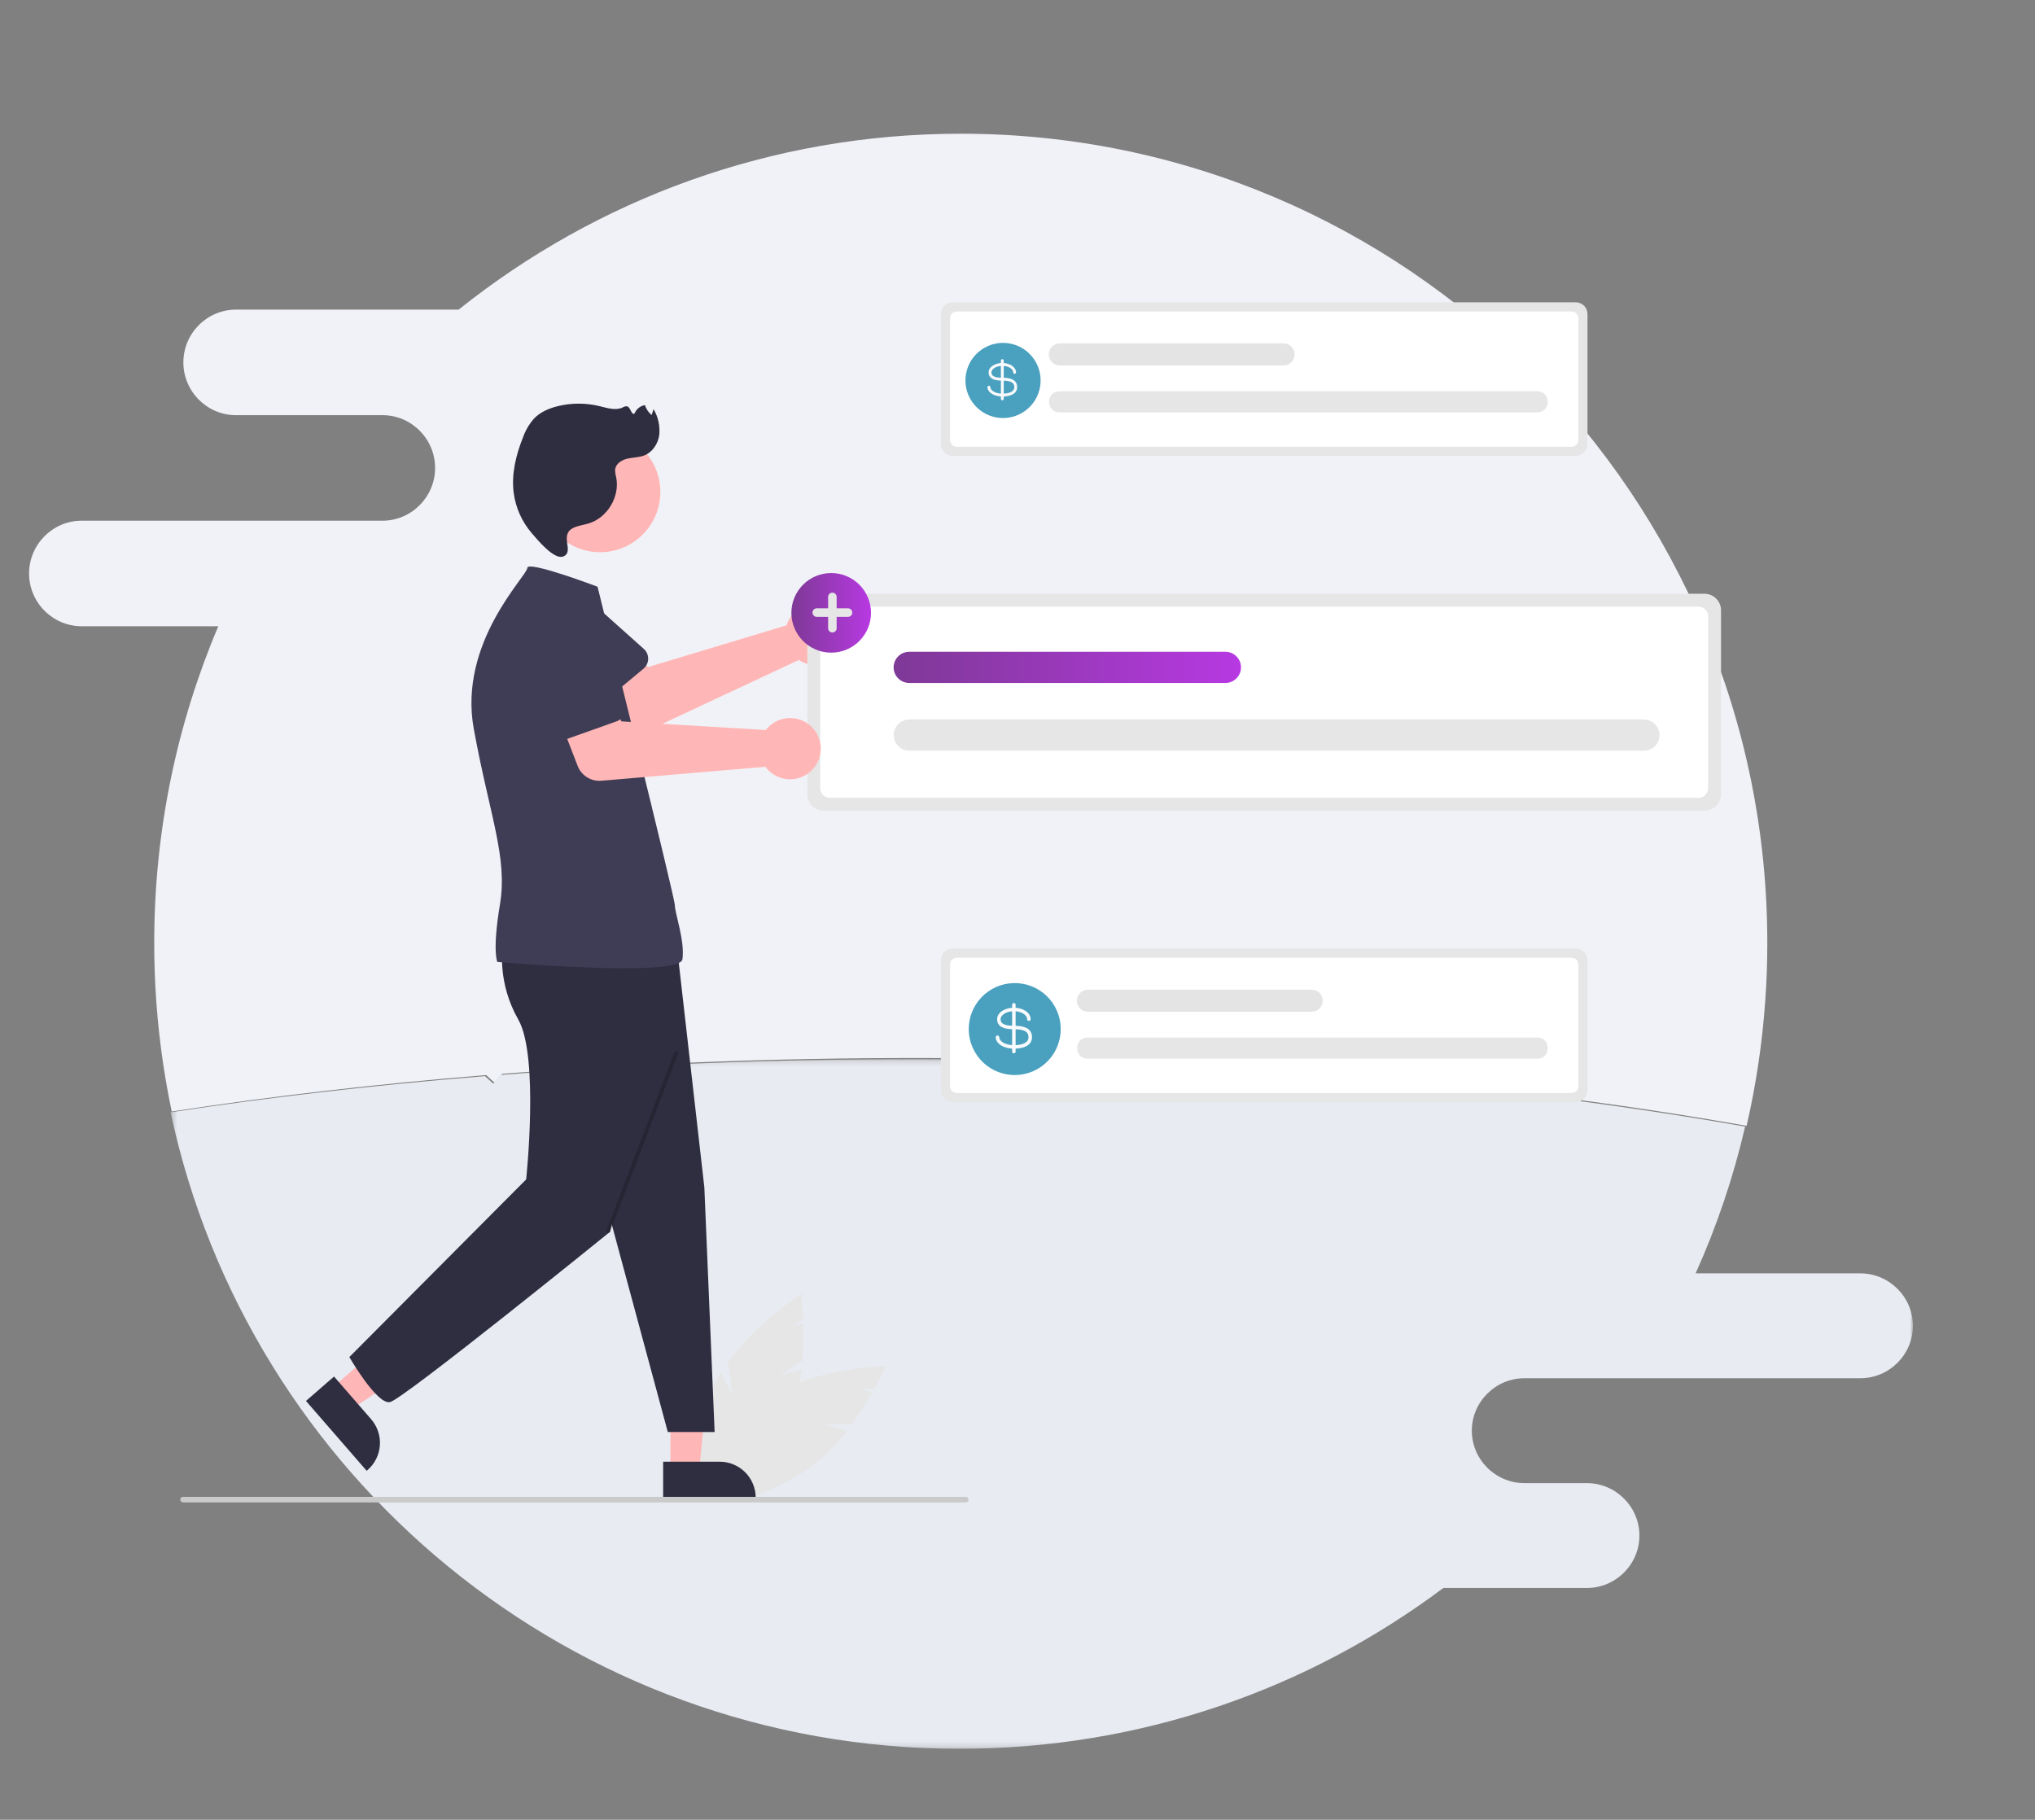 <svg width="350" height="313" viewBox="0 0 350 313" fill="none" xmlns="http://www.w3.org/2000/svg">
    <rect x="0" y="0" width="350" height="313" fill="#808080" stroke="none"/>
    <path fill-rule="evenodd" clip-rule="evenodd"
            d="M165.242 23C132.59 23 102.579 34.318 78.882 53.255H40.584C35.608 53.255 31.537 57.34 31.537 62.332C31.537 67.324 35.608 71.408 40.584 71.408H60.075H65.787C70.763 71.408 74.834 75.493 74.834 80.485C74.834 82.978 73.814 85.253 72.174 86.893C70.539 88.539 68.272 89.561 65.787 89.561H53.601H46.873H14.047C9.071 89.561 5 93.646 5 98.638C5 103.63 9.071 107.714 14.047 107.714H37.547C30.453 124.441 26.524 142.845 26.524 162.174C26.524 169.187 27.042 176.079 28.037 182.814C28.454 185.627 28.954 188.417 29.539 191.176C46.608 188.556 64.713 186.45 83.615 184.913L85.038 186.214L86.377 184.696C109.085 182.923 132.92 181.979 157.503 181.979C209.734 181.979 258.611 186.239 300.401 193.645C302.011 186.638 303.097 179.431 303.61 172.061C303.845 168.793 303.959 165.496 303.959 162.174C303.959 85.307 241.856 23 165.242 23Z"
            fill="#F1F2F7" />
    <mask id="mask0_1389_38792" style="mask-type:luminance" maskUnits="userSpaceOnUse" x="29"
            y="182" width="300" height="119">
        <path fill-rule="evenodd" clip-rule="evenodd"
                d="M329 182.178V300.794H179.175H29.351V182.178H329Z" fill="white" />
    </mask>
    <g mask="url(#mask0_1389_38792)">
        <path fill-rule="evenodd" clip-rule="evenodd"
                d="M329 228.039C329 232.999 324.93 237.058 319.955 237.058H262.184C259.699 237.058 257.433 238.074 255.799 239.71C254.159 241.339 253.139 243.6 253.139 246.077C253.139 251.038 257.209 255.096 262.184 255.096H272.917C275.401 255.096 277.669 256.113 279.303 257.748C280.943 259.378 281.962 261.638 281.962 264.116C281.962 269.076 277.892 273.135 272.917 273.135H248.237C225.052 290.5 196.243 300.794 165.021 300.794C98.337 300.794 42.647 253.864 29.351 191.318C46.415 188.714 64.516 186.622 83.414 185.095L84.836 186.387L86.175 184.878C108.877 183.116 132.707 182.178 157.284 182.178C209.502 182.178 258.367 186.412 300.147 193.771C298.116 202.538 295.245 210.98 291.628 219.019H319.955C322.446 219.019 324.701 220.035 326.341 221.671C327.981 223.3 329 225.561 329 228.039Z"
                fill="#E8EBF2" />
    </g>
    <path d="M135.589 106.782C135.467 107.032 135.365 107.29 135.284 107.556L111.457 114.737L107.045 110.604L99.937 116.446L107.036 124.523C107.609 125.175 108.379 125.624 109.229 125.802C110.079 125.98 110.964 125.877 111.751 125.509L137.397 113.516C138.289 114.107 139.34 114.412 140.409 114.391C141.479 114.37 142.516 114.024 143.384 113.399C144.252 112.774 144.909 111.9 145.268 110.892C145.627 109.884 145.671 108.791 145.393 107.758C145.116 106.725 144.53 105.801 143.715 105.109C142.899 104.417 141.893 103.989 140.828 103.883C139.764 103.777 138.692 103.998 137.756 104.516C136.82 105.034 136.064 105.824 135.589 106.782Z"
            fill="#FFB6B6" />
    <path d="M110.666 115.028L101.9 122.323C101.65 122.53 101.359 122.682 101.046 122.767C100.733 122.851 100.405 122.868 100.085 122.815C99.765 122.761 99.46 122.64 99.191 122.458C98.922 122.276 98.696 122.039 98.527 121.762L92.613 112.051C91.559 110.769 91.057 109.121 91.216 107.469C91.374 105.817 92.182 104.295 93.461 103.237C94.74 102.179 96.386 101.671 98.038 101.825C99.691 101.978 101.215 102.781 102.277 104.056L110.727 111.609C110.969 111.825 111.161 112.091 111.291 112.389C111.421 112.686 111.485 113.008 111.479 113.332C111.473 113.657 111.398 113.976 111.257 114.269C111.117 114.561 110.915 114.82 110.666 115.028Z"
            fill="#3F3D56" />
    <path d="M134.206 236.49L138.021 234.059C138.196 231.925 138.251 229.783 138.185 227.643L136.206 228.149L138.16 226.904C138.052 224.259 137.813 222.514 137.813 222.514C137.813 222.514 130.098 227.525 125.178 234.317L126.017 240.061L124.016 236.044C123.505 236.863 123.045 237.714 122.64 238.591C118.586 247.447 118.192 255.95 121.76 257.583C125.328 259.216 131.506 253.361 135.56 244.505C136.783 241.657 137.562 238.638 137.87 235.554L134.206 236.49Z"
            fill="#E6E6E6" />
    <path d="M142.043 245.038L146.566 244.929C147.819 243.193 148.973 241.388 150.023 239.522L148.067 238.931L150.383 238.876C151.658 236.555 152.355 234.938 152.355 234.938C152.355 234.938 143.161 235.24 135.439 238.511L133.188 243.862L133.551 239.389C132.69 239.826 131.856 240.316 131.056 240.858C123.009 246.343 118.276 253.419 120.486 256.661C122.696 259.903 131.012 258.085 139.06 252.599C141.579 250.793 143.806 248.611 145.664 246.13L142.043 245.038Z"
            fill="#E6E6E6" />
    <path d="M115.313 253.024L120.251 253.024L122.103 233.819L115.313 233.98L115.313 253.024Z"
            fill="#FFB6B6" />
    <path d="M114.054 251.412L123.778 251.412C125.421 251.412 126.998 252.065 128.16 253.227C129.322 254.389 129.975 255.965 129.975 257.609V257.81L114.054 257.81L114.054 251.412Z"
            fill="#2F2E41" />
    <path d="M57.062 238.772L60.301 242.499L76.218 231.781L71.438 226.28L57.062 238.772Z"
            fill="#FFB6B6" />
    <path d="M57.453 236.763L63.831 244.103C64.909 245.344 65.45 246.962 65.335 248.602C65.219 250.241 64.458 251.768 63.217 252.846L63.065 252.978L52.623 240.96L57.453 236.763Z"
            fill="#2F2E41" />
    <path d="M31.479 258.417H166.113C166.24 258.417 166.362 258.366 166.452 258.276C166.542 258.186 166.593 258.064 166.593 257.937C166.593 257.81 166.542 257.688 166.452 257.598C166.362 257.508 166.24 257.458 166.113 257.458H31.479C31.416 257.457 31.354 257.47 31.296 257.494C31.237 257.518 31.184 257.553 31.139 257.598C31.095 257.642 31.059 257.695 31.035 257.753C31.011 257.812 30.998 257.874 30.998 257.937C30.998 258 31.011 258.063 31.035 258.121C31.059 258.179 31.095 258.232 31.139 258.277C31.184 258.321 31.237 258.357 31.296 258.381C31.354 258.405 31.416 258.417 31.479 258.417Z"
            fill="#CACACA" />
    <path d="M104.466 207.817L114.854 246.304H122.909L121.14 204.212L116.47 163.203L99.508 162.301L104.466 207.817Z"
            fill="#2F2E41" />
    <path d="M86.439 163.202C86.439 163.202 85.538 169.061 89.143 175.37C92.749 181.679 90.495 202.86 90.495 202.86L60.081 233.416C60.081 233.416 64.808 241.616 67.061 241.166C69.314 240.715 104.916 211.873 104.916 211.873L116.47 165.005L86.439 163.202Z"
            fill="#2F2E41" />
    <path d="M103.209 94.981C108.934 94.981 113.574 90.341 113.574 84.617C113.574 78.892 108.934 74.251 103.209 74.251C97.485 74.251 92.844 78.892 92.844 84.617C92.844 90.341 97.485 94.981 103.209 94.981Z"
            fill="#FFB6B6" />
    <path d="M102.772 100.915C102.772 100.915 90.689 96.341 90.689 97.693C90.689 99.045 78.778 110.476 81.482 125.348C84.186 140.219 87.341 147.43 85.989 155.541C84.637 163.653 85.538 165.456 85.538 165.456C85.538 165.456 116.921 168.16 117.371 165.005C117.822 161.85 116.062 157.039 116.062 155.687C116.062 154.335 103.61 104.394 102.772 100.915Z"
            fill="#3F3D56" />
    <path d="M98.518 90.845C99.357 90.401 100.332 90.31 101.24 90.034C104.489 89.047 106.666 85.374 105.971 82.05C105.843 81.624 105.785 81.179 105.801 80.734C105.922 79.75 106.929 79.114 107.895 78.889C108.861 78.663 109.889 78.696 110.812 78.333C112.238 77.773 113.185 76.308 113.39 74.79C113.537 73.254 113.195 71.71 112.412 70.38L112.064 71.384C111.531 70.933 111.136 70.343 110.923 69.679C110.527 69.745 110.154 69.912 109.841 70.165C109.527 70.416 109.284 70.745 109.134 71.118C108.574 71.448 108.493 70.092 107.875 69.892C107.602 69.858 107.327 69.925 107.102 70.082C105.856 70.663 104.407 70.166 103.07 69.844C100.755 69.289 98.341 69.286 96.024 69.836C94.485 70.203 92.961 70.842 91.86 71.978C90.999 72.956 90.337 74.094 89.912 75.326C88.731 78.299 87.95 81.516 88.34 84.691C88.665 87.289 89.752 89.733 91.464 91.714C92.356 92.742 95.266 96.327 96.862 95.716C98.867 94.948 96.156 92.094 98.518 90.845Z"
            fill="#2F2E41" />
    <path opacity="0.2"
            d="M116.101 180.753L104.242 211.846L104.841 212.075L116.7 180.982L116.101 180.753Z"
            fill="black" />
    <path d="M141.701 102.123C140.947 102.124 140.223 102.424 139.69 102.958C139.157 103.491 138.856 104.214 138.856 104.969V136.601C138.856 137.355 139.157 138.078 139.69 138.612C140.223 139.145 140.947 139.445 141.701 139.446H293.155C293.909 139.445 294.632 139.145 295.166 138.612C295.699 138.078 295.999 137.355 296 136.601V104.969C295.999 104.214 295.699 103.491 295.166 102.958C294.632 102.424 293.909 102.124 293.155 102.123L141.701 102.123Z"
            fill="#E6E6E6" />
    <path d="M142.724 104.342C142.287 104.342 141.867 104.516 141.558 104.826C141.249 105.135 141.075 105.554 141.074 105.992V135.578C141.075 136.015 141.249 136.434 141.558 136.744C141.867 137.053 142.287 137.227 142.724 137.227H292.131C292.569 137.227 292.988 137.053 293.297 136.744C293.606 136.434 293.78 136.015 293.781 135.578V105.992C293.78 105.554 293.606 105.135 293.297 104.826C292.988 104.516 292.569 104.343 292.131 104.342H142.724Z"
            fill="white" />
    <path d="M282.751 129.114C283.46 129.113 284.14 128.83 284.641 128.328C285.142 127.826 285.424 127.147 285.425 126.437C285.426 125.728 285.146 125.048 284.646 124.544C284.146 124.041 283.467 123.757 282.758 123.753C282.756 123.753 282.753 123.753 282.751 123.753H156.379C155.67 123.756 154.991 124.04 154.49 124.542C153.99 125.045 153.709 125.725 153.709 126.434C153.709 127.143 153.99 127.823 154.49 128.325C154.991 128.828 155.67 129.112 156.379 129.114H282.751Z"
            fill="#E6E6E6" />
    <path d="M210.756 117.469C211.109 117.469 211.458 117.4 211.783 117.265C212.109 117.131 212.405 116.934 212.654 116.685C212.903 116.436 213.101 116.14 213.236 115.815C213.371 115.489 213.44 115.14 213.44 114.788C213.44 114.436 213.371 114.087 213.236 113.761C213.101 113.436 212.903 113.14 212.654 112.891C212.405 112.642 212.109 112.445 211.783 112.31C211.458 112.176 211.109 112.107 210.756 112.107H156.378C156.026 112.107 155.677 112.176 155.352 112.31C155.026 112.445 154.73 112.642 154.481 112.891C154.231 113.14 154.034 113.436 153.899 113.761C153.764 114.087 153.694 114.436 153.694 114.788C153.694 115.14 153.764 115.489 153.899 115.815C154.034 116.14 154.231 116.436 154.481 116.685C154.73 116.934 155.026 117.131 155.352 117.265C155.677 117.4 156.026 117.469 156.378 117.469H210.756Z"
            fill="url(#paint0_linear_1389_38792)" />
    <path d="M163.837 163.156C163.303 163.157 162.791 163.369 162.414 163.747C162.036 164.124 161.824 164.636 161.823 165.17V187.556C161.824 188.09 162.036 188.601 162.414 188.979C162.791 189.356 163.303 189.569 163.837 189.569H271.018C271.552 189.569 272.064 189.356 272.442 188.979C272.819 188.601 273.032 188.09 273.032 187.556V165.17C273.032 164.636 272.819 164.124 272.442 163.747C272.064 163.369 271.552 163.157 271.018 163.156H163.837Z"
            fill="#E6E6E6" />
    <path d="M164.561 164.727C164.252 164.727 163.955 164.85 163.736 165.069C163.517 165.288 163.394 165.585 163.393 165.894V186.832C163.394 187.141 163.517 187.438 163.736 187.657C163.955 187.876 164.252 187.999 164.561 187.999H270.294C270.604 187.999 270.901 187.876 271.119 187.657C271.338 187.438 271.461 187.141 271.462 186.832V165.894C271.461 165.585 271.338 165.288 271.119 165.069C270.901 164.85 270.604 164.727 270.294 164.727H164.561Z"
            fill="white" />
    <path d="M264.552 182.085C264.989 182.086 265.408 181.895 265.717 181.556C266.026 181.217 266.2 180.756 266.201 180.275C266.201 179.795 266.029 179.334 265.72 178.994C265.412 178.653 264.993 178.462 264.557 178.461C264.555 178.461 264.554 178.461 264.552 178.461H186.895C186.458 178.461 186.04 178.653 185.732 178.992C185.423 179.332 185.25 179.793 185.25 180.273C185.25 180.753 185.423 181.214 185.732 181.554C186.04 181.893 186.458 182.085 186.895 182.085H264.552Z"
            fill="#E6E6E6" />
    <path d="M225.594 174.016C225.844 174.016 226.091 173.968 226.321 173.873C226.552 173.777 226.761 173.638 226.938 173.461C227.114 173.285 227.254 173.076 227.35 172.846C227.445 172.615 227.494 172.368 227.494 172.119C227.494 171.87 227.445 171.623 227.35 171.392C227.254 171.162 227.114 170.953 226.938 170.777C226.761 170.601 226.552 170.461 226.321 170.366C226.091 170.27 225.844 170.222 225.594 170.222H187.112C186.862 170.222 186.615 170.27 186.385 170.366C186.154 170.461 185.945 170.601 185.769 170.777C185.592 170.953 185.452 171.162 185.357 171.392C185.261 171.623 185.212 171.87 185.212 172.119C185.212 172.368 185.261 172.615 185.357 172.846C185.452 173.076 185.592 173.285 185.769 173.461C185.945 173.638 186.154 173.777 186.385 173.873C186.615 173.968 186.862 174.016 187.112 174.016H225.594Z"
            fill="#E4E4E4" />
    <path d="M163.837 52C163.303 52.001 162.791 52.213 162.414 52.59C162.036 52.968 161.824 53.48 161.823 54.014V76.399C161.824 76.933 162.036 77.445 162.414 77.822C162.791 78.2 163.303 78.412 163.837 78.413H271.018C271.552 78.412 272.064 78.2 272.442 77.822C272.819 77.445 273.032 76.933 273.032 76.399V54.014C273.032 53.48 272.819 52.968 272.442 52.59C272.064 52.213 271.552 52.001 271.018 52H163.837Z"
            fill="#E6E6E6" />
    <path d="M164.561 53.57C164.252 53.571 163.955 53.694 163.736 53.913C163.517 54.131 163.394 54.428 163.393 54.738V75.675C163.394 75.985 163.517 76.281 163.736 76.5C163.955 76.719 164.252 76.842 164.561 76.843H270.294C270.604 76.842 270.901 76.719 271.119 76.5C271.338 76.281 271.461 75.985 271.462 75.675V54.738C271.461 54.428 271.338 54.131 271.119 53.913C270.901 53.694 270.604 53.571 270.294 53.57H164.561Z"
            fill="white" />
    <path d="M264.454 70.929C264.916 70.929 265.36 70.739 265.688 70.399C266.016 70.06 266.2 69.599 266.201 69.119C266.201 68.638 266.018 68.177 265.691 67.837C265.365 67.497 264.921 67.305 264.458 67.304C264.457 67.304 264.455 67.304 264.454 67.304H182.16C181.697 67.305 181.254 67.496 180.927 67.836C180.6 68.176 180.417 68.636 180.417 69.116C180.417 69.597 180.6 70.057 180.927 70.397C181.254 70.737 181.697 70.928 182.16 70.929H264.454Z"
            fill="#E6E6E6" />
    <path d="M220.762 62.86C221.011 62.86 221.258 62.811 221.489 62.716C221.719 62.621 221.929 62.481 222.105 62.305C222.281 62.129 222.421 61.919 222.517 61.689C222.612 61.459 222.662 61.212 222.662 60.963C222.662 60.713 222.612 60.466 222.517 60.236C222.421 60.006 222.281 59.796 222.105 59.62C221.929 59.444 221.719 59.304 221.489 59.209C221.258 59.114 221.011 59.065 220.762 59.066H182.279C182.03 59.065 181.783 59.114 181.552 59.209C181.322 59.304 181.112 59.444 180.936 59.62C180.759 59.796 180.619 60.006 180.524 60.236C180.428 60.466 180.379 60.713 180.379 60.963C180.379 61.212 180.428 61.459 180.524 61.689C180.619 61.919 180.759 62.129 180.936 62.305C181.112 62.481 181.322 62.621 181.552 62.716C181.783 62.811 182.03 62.86 182.279 62.86H220.762Z"
            fill="#E4E4E4" />
    <path d="M132.272 124.942C132.072 125.134 131.887 125.342 131.719 125.563L106.878 124.077L104.165 118.674L95.476 121.703L99.35 131.734C99.663 132.545 100.23 133.232 100.967 133.692C101.704 134.152 102.57 134.362 103.435 134.288L131.645 131.886C132.278 132.749 133.158 133.398 134.169 133.747C135.18 134.097 136.274 134.13 137.304 133.843C138.334 133.557 139.253 132.963 139.938 132.141C140.622 131.319 141.041 130.308 141.137 129.243C141.233 128.178 141.003 127.108 140.476 126.177C139.95 125.246 139.153 124.497 138.19 124.03C137.228 123.563 136.146 123.4 135.089 123.563C134.032 123.726 133.049 124.207 132.272 124.942Z"
            fill="#FFB6B6" />
    <path d="M106.035 124.076L95.29 127.896C94.984 128.005 94.659 128.047 94.335 128.018C94.012 127.99 93.699 127.892 93.417 127.731C93.135 127.571 92.891 127.352 92.701 127.088C92.511 126.825 92.381 126.524 92.318 126.205L90.12 115.05C89.574 113.483 89.672 111.763 90.391 110.268C91.111 108.772 92.394 107.623 93.959 107.071C95.524 106.52 97.244 106.612 98.742 107.326C100.24 108.041 101.394 109.32 101.95 110.883L107.273 120.889C107.425 121.175 107.514 121.491 107.533 121.815C107.552 122.139 107.501 122.463 107.384 122.766C107.266 123.068 107.085 123.342 106.852 123.568C106.62 123.794 106.341 123.968 106.035 124.076Z"
            fill="#3F3D56" />
    <path d="M142.958 112.257C146.74 112.257 149.805 109.192 149.805 105.411C149.805 101.629 146.74 98.564 142.958 98.564C139.177 98.564 136.112 101.629 136.112 105.411C136.112 109.192 139.177 112.257 142.958 112.257Z"
            fill="url(#paint1_linear_1389_38792)" />
    <path d="M145.853 104.63H143.897V102.674C143.897 102.479 143.82 102.292 143.682 102.155C143.544 102.017 143.358 101.94 143.163 101.94C142.969 101.94 142.782 102.017 142.645 102.155C142.507 102.292 142.43 102.479 142.43 102.674V104.63H140.474C140.279 104.63 140.092 104.707 139.955 104.845C139.817 104.982 139.74 105.169 139.74 105.363C139.74 105.558 139.817 105.744 139.955 105.882C140.092 106.02 140.279 106.097 140.474 106.097H142.43V108.053C142.43 108.248 142.507 108.434 142.645 108.572C142.782 108.709 142.969 108.787 143.163 108.787C143.358 108.787 143.544 108.709 143.682 108.572C143.82 108.434 143.897 108.248 143.897 108.053V106.097H145.853C146.048 106.097 146.234 106.02 146.372 105.882C146.509 105.744 146.587 105.558 146.587 105.363C146.587 105.169 146.509 104.982 146.372 104.845C146.234 104.707 146.048 104.63 145.853 104.63Z"
            fill="#E6E6E6" />
    <path d="M179.091 183.456C182.658 180.934 183.504 175.999 180.982 172.433C178.46 168.866 173.525 168.02 169.959 170.542C166.393 173.064 165.546 177.999 168.068 181.565C170.59 185.131 175.525 185.978 179.091 183.456Z"
            fill="#49A0BF" />
    <path fill-rule="evenodd" clip-rule="evenodd"
            d="M174.678 172.822C174.678 172.655 174.543 172.52 174.376 172.52C174.209 172.52 174.074 172.655 174.074 172.822V173.336C173.428 173.381 172.838 173.57 172.385 173.863C171.864 174.2 171.49 174.7 171.49 175.298C171.49 175.568 171.541 175.824 171.665 176.054C171.79 176.286 171.978 176.475 172.225 176.621C172.655 176.874 173.269 177.003 174.074 177.028V179.759C173.464 179.718 172.929 179.555 172.536 179.322C172.074 179.048 171.859 178.713 171.859 178.401C171.859 178.234 171.724 178.099 171.557 178.099C171.39 178.099 171.255 178.234 171.255 178.401C171.255 179.012 171.671 179.512 172.228 179.842C172.723 180.135 173.368 180.323 174.074 180.365V180.877C174.074 181.044 174.209 181.179 174.376 181.179C174.543 181.179 174.678 181.044 174.678 180.877V180.368C175.367 180.34 176.011 180.214 176.51 179.951C177.099 179.641 177.497 179.131 177.497 178.401C177.497 178.063 177.43 177.757 177.283 177.49C177.135 177.223 176.916 177.014 176.64 176.856C176.158 176.58 175.493 176.456 174.678 176.433V173.942C175.217 173.986 175.691 174.146 176.039 174.371C176.454 174.639 176.658 174.974 176.658 175.298C176.658 175.465 176.793 175.6 176.96 175.6C177.127 175.6 177.262 175.465 177.262 175.298C177.262 174.7 176.888 174.2 176.367 173.863C175.914 173.57 175.324 173.381 174.678 173.336V172.822ZM174.074 173.942C173.534 173.986 173.061 174.146 172.713 174.371C172.298 174.639 172.094 174.974 172.094 175.298C172.094 175.49 172.13 175.644 172.197 175.768C172.263 175.892 172.368 176.003 172.532 176.1C172.834 176.278 173.323 176.398 174.074 176.423V173.942ZM174.678 177.037V179.763C175.304 179.736 175.841 179.62 176.229 179.417C176.66 179.189 176.893 178.864 176.893 178.401C176.893 178.143 176.842 177.942 176.754 177.783C176.667 177.625 176.534 177.491 176.34 177.38C175.986 177.178 175.443 177.061 174.678 177.037Z"
            fill="#F8FAFC" />
    <path d="M176.243 70.717C179.158 68.656 179.85 64.622 177.789 61.707C175.727 58.793 171.694 58.101 168.779 60.162C165.865 62.223 165.173 66.257 167.234 69.171C169.295 72.086 173.328 72.778 176.243 70.717Z"
            fill="#49A0BF" />
    <path fill-rule="evenodd" clip-rule="evenodd"
            d="M172.636 62.026C172.636 61.89 172.526 61.779 172.389 61.779C172.253 61.779 172.142 61.89 172.142 62.026V62.446C171.615 62.483 171.132 62.637 170.762 62.877C170.337 63.152 170.03 63.561 170.03 64.05C170.03 64.27 170.072 64.479 170.174 64.668C170.276 64.857 170.43 65.011 170.632 65.13C170.983 65.338 171.485 65.443 172.142 65.463V67.696C171.644 67.662 171.207 67.528 170.886 67.338C170.508 67.114 170.332 66.84 170.332 66.585C170.332 66.449 170.222 66.338 170.085 66.338C169.949 66.338 169.838 66.449 169.838 66.585C169.838 67.085 170.178 67.493 170.634 67.763C171.038 68.003 171.565 68.156 172.142 68.19V68.609C172.142 68.745 172.253 68.856 172.389 68.856C172.526 68.856 172.636 68.745 172.636 68.609V68.193C173.199 68.17 173.725 68.067 174.134 67.852C174.615 67.599 174.94 67.182 174.94 66.585C174.94 66.309 174.886 66.059 174.765 65.841C174.645 65.623 174.466 65.452 174.24 65.323C173.846 65.097 173.302 64.996 172.636 64.977V62.941C173.077 62.977 173.464 63.107 173.749 63.291C174.088 63.511 174.255 63.784 174.255 64.05C174.255 64.186 174.365 64.296 174.501 64.296C174.638 64.296 174.748 64.186 174.748 64.05C174.748 63.561 174.442 63.152 174.017 62.877C173.646 62.637 173.164 62.483 172.636 62.446V62.026ZM172.142 62.941C171.702 62.977 171.315 63.107 171.03 63.291C170.691 63.511 170.524 63.784 170.524 64.05C170.524 64.207 170.554 64.332 170.609 64.434C170.663 64.534 170.749 64.626 170.883 64.705C171.129 64.85 171.529 64.949 172.142 64.969V62.941ZM172.636 65.471V67.699C173.148 67.676 173.587 67.582 173.904 67.415C174.256 67.23 174.447 66.964 174.447 66.585C174.447 66.374 174.405 66.21 174.333 66.08C174.262 65.951 174.153 65.842 173.995 65.751C173.705 65.586 173.261 65.49 172.636 65.471Z"
            fill="#F8FAFC" />
    <defs>
        <linearGradient id="paint0_linear_1389_38792" x1="213.44" y1="114.788" x2="153.694"
                y2="114.788" gradientUnits="userSpaceOnUse">
            <stop stop-color="#B739E2" />
            <stop offset="1" stop-color="#7E3996" />
        </linearGradient>
        <linearGradient id="paint1_linear_1389_38792" x1="149.805" y1="105.411" x2="136.112"
                y2="105.411" gradientUnits="userSpaceOnUse">
            <stop stop-color="#B739E2" />
            <stop offset="1" stop-color="#7E3996" />
        </linearGradient>
    </defs>
</svg>
